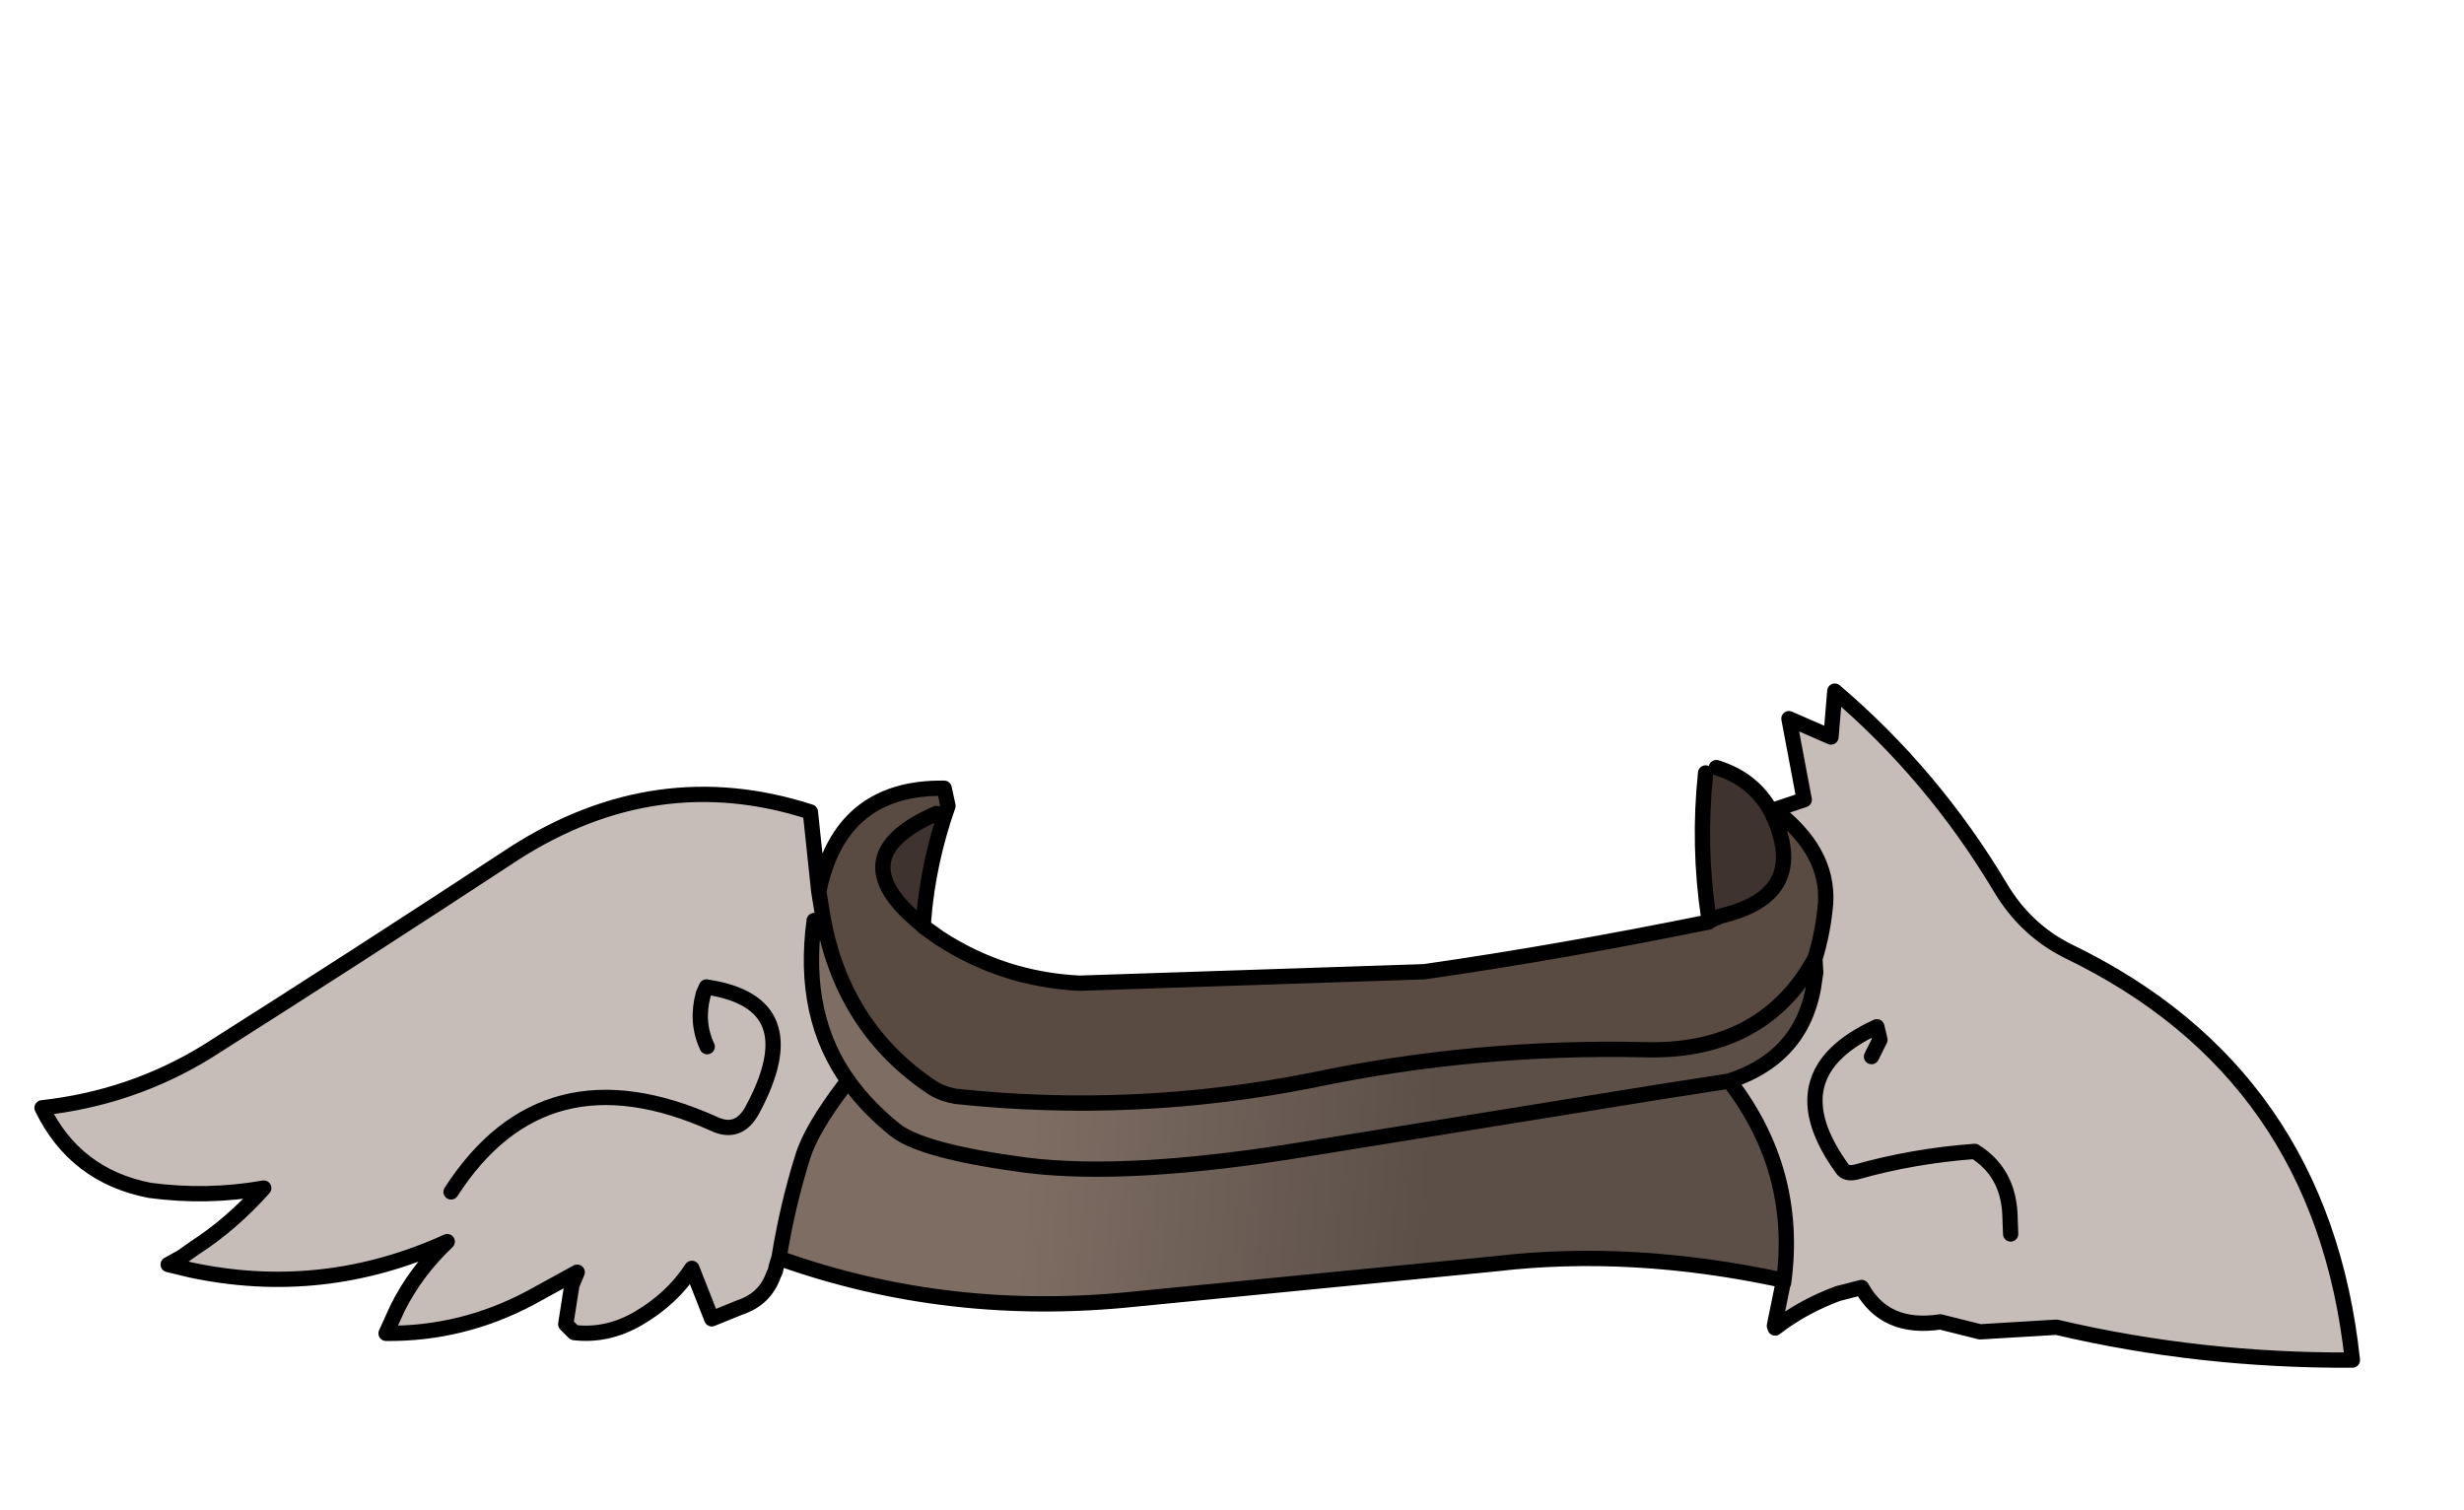 <svg xmlns:xlink="http://www.w3.org/1999/xlink" xmlns="http://www.w3.org/2000/svg" height="98.75px" width="161.15px">
  <g transform="matrix(1.0, 0.0, 0.0, 1.0, 83.0, 71.7)">
    <g data-characterId="1257" height="44.75" transform="matrix(1.0, 0.0, 0.0, 1.0, -80.75, -27.0)" width="152.1" xlink:href="#shape0"><g id="shape0" transform="matrix(1.0, 0.0, 0.0, 1.0, 80.75, 27.0)">
      <path d="M35.75 -8.1 L35.7 -7.75 Q35.1 -2.65 30.1 -1.0 34.65 4.9 33.65 12.2 L33.5 12.0 Q23.7 9.9 14.8 10.95 L-8.7 13.25 Q-20.9 14.55 -32.0 10.6 L-32.05 10.55 Q-31.5 7.15 -30.5 3.95 -29.95 2.15 -27.75 -0.75 L-27.45 -0.9 Q-26.25 0.75 -24.45 2.2 -22.7 3.6 -15.9 4.5 -9.15 5.35 2.4 3.45 L25.6 -0.3 30.1 -1.0 25.6 -0.3 2.4 3.45 Q-9.15 5.35 -15.9 4.5 -22.7 3.6 -24.45 2.2 -26.25 0.75 -27.45 -0.9 -30.6 -5.2 -29.75 -11.5 L-29.15 -11.55 Q-27.8 -4.4 -22.0 -0.55 -21.35 -0.15 -20.5 0.0 -8.8 1.25 2.8 -1.05 13.5 -3.3 24.55 -3.05 31.7 -2.85 35.15 -8.1 L35.75 -8.1" fill="url(#gradient0)" fill-rule="evenodd" stroke="none"/>
      <path d="M33.05 -18.75 Q36.6 -16.05 36.4 -12.65 36.25 -10.8 35.7 -9.0 L35.15 -8.1 Q31.7 -2.85 24.55 -3.05 13.5 -3.3 2.8 -1.05 -8.8 1.25 -20.5 0.0 -21.35 -0.15 -22.0 -0.55 -27.8 -4.4 -29.15 -11.55 L-29.45 -13.4 Q-28.05 -20.25 -21.25 -20.15 L-21.0 -19.0 -21.75 -18.5 Q-28.2 -15.7 -22.8 -11.3 L-22.75 -11.25 -22.6 -11.1 -21.55 -10.35 Q-17.4 -7.65 -12.4 -7.4 L10.15 -8.15 Q18.9 -9.4 28.75 -11.4 L28.75 -11.45 29.55 -11.8 Q35.15 -13.1 33.1 -18.05 L32.85 -18.6 33.05 -18.75" fill="#594a42" fill-rule="evenodd" stroke="none"/>
      <path d="M28.75 -11.45 L28.75 -11.7 29.55 -11.8 28.75 -11.45" fill="#000000" fill-rule="evenodd" stroke="none"/>
      <path d="M-21.0 -19.0 Q-22.3 -15.3 -22.6 -11.5 L-22.8 -11.3 Q-28.2 -15.7 -21.75 -18.5 L-21.0 -19.0 M28.75 -11.7 Q28.05 -16.4 28.55 -21.15 L29.25 -21.5 Q31.7 -20.75 32.85 -18.6 L33.1 -18.05 Q35.15 -13.1 29.55 -11.8 L28.75 -11.7" fill="#3e332f" fill-rule="evenodd" stroke="none"/>
      <path d="M33.05 -18.75 L35.0 -19.4 34.0 -24.7 36.75 -23.5 37.0 -26.5 Q43.4 -21.05 47.8 -13.7 49.45 -10.9 52.25 -9.5 68.85 -1.5 70.85 17.25 60.85 17.3 51.5 15.1 L46.5 15.4 43.9 14.75 Q40.3 15.3 38.75 12.5 L37.2 12.9 Q34.9 13.75 33.1 15.15 L33.05 15.0 33.6 12.3 33.65 12.2 Q34.65 4.9 30.1 -1.0 35.1 -2.65 35.7 -7.75 L35.75 -8.1 35.7 -9.0 Q36.25 -10.8 36.4 -12.65 36.6 -16.05 33.05 -18.75 M-32.05 10.55 L-32.25 11.2 -32.25 11.25 -32.3 11.45 -32.4 11.65 Q-32.95 13.25 -34.6 13.8 L-36.45 14.55 -37.75 11.25 Q-39.05 13.25 -41.3 14.55 -43.3 15.7 -45.45 15.45 L-46.0 14.9 -45.6 12.35 -45.25 11.5 -48.35 13.2 Q-52.8 15.55 -57.75 15.5 L-57.0 13.85 Q-55.8 11.45 -53.75 9.5 -61.9 13.2 -70.55 11.35 L-71.1 10.5 -70.25 9.9 Q-67.85 8.35 -65.75 6.0 -69.45 6.65 -73.2 6.15 -78.1 5.2 -80.25 0.75 -74.4 0.1 -69.5 -2.9 -59.4 -9.3 -49.35 -15.9 -40.05 -21.85 -30.0 -18.6 L-29.45 -13.4 -29.15 -11.55 -29.75 -11.5 Q-30.6 -5.2 -27.45 -0.9 L-27.75 -0.75 Q-29.95 2.15 -30.5 3.95 -31.5 7.15 -32.05 10.55 M48.5 9.0 L48.45 7.65 Q48.3 4.95 46.15 3.6 42.1 3.9 38.4 4.95 37.75 5.1 37.5 4.75 33.0 -1.45 39.75 -4.55 L39.95 -3.7 39.4 -2.6 39.95 -3.7 39.75 -4.55 Q33.0 -1.45 37.5 4.75 37.75 5.1 38.4 4.95 42.1 3.9 46.15 3.6 48.3 4.95 48.45 7.65 L48.5 9.0 M-53.5 6.25 Q-47.4 -3.2 -36.3 1.8 -34.7 2.55 -33.8 0.9 -30.0 -6.15 -36.8 -7.15 L-37.0 -6.7 Q-37.5 -4.85 -36.75 -3.25 -37.5 -4.85 -37.0 -6.7 L-36.8 -7.15 Q-30.0 -6.15 -33.8 0.9 -34.7 2.55 -36.3 1.8 -47.4 -3.2 -53.5 6.25" fill="#c6bdb9" fill-rule="evenodd" stroke="none"/>
      <path d="M33.65 12.2 L33.6 12.3 33.05 15.0 33.1 15.15 Q34.9 13.75 37.2 12.9 L38.75 12.5 Q40.3 15.3 43.9 14.75 L46.5 15.4 51.5 15.1 Q60.85 17.3 70.85 17.25 68.85 -1.5 52.25 -9.5 49.45 -10.9 47.8 -13.7 43.4 -21.05 37.0 -26.5 L36.75 -23.5 34.0 -24.7 35.0 -19.4 33.05 -18.75 Q36.6 -16.05 36.4 -12.65 36.25 -10.8 35.7 -9.0 L35.75 -8.1 35.7 -7.75 Q35.1 -2.65 30.1 -1.0 34.65 4.9 33.65 12.2 M33.5 12.0 Q23.7 9.9 14.8 10.95 L-8.7 13.25 Q-20.9 14.55 -32.0 10.6 L-32.05 10.55 -32.25 11.2 -32.25 11.25 -32.3 11.45 -32.4 11.65 Q-32.95 13.25 -34.6 13.8 L-36.45 14.55 -37.75 11.25 Q-39.05 13.25 -41.3 14.55 -43.3 15.7 -45.45 15.45 L-46.0 14.9 -45.6 12.35 -45.25 11.5 -48.35 13.2 Q-52.8 15.55 -57.75 15.5 L-57.0 13.85 Q-55.8 11.45 -53.75 9.5 -61.9 13.2 -70.55 11.35 L-72.0 11.0 -71.1 10.5 -70.25 9.9 Q-67.85 8.35 -65.75 6.0 -69.45 6.65 -73.2 6.15 -78.1 5.2 -80.25 0.75 -74.4 0.1 -69.5 -2.9 -59.4 -9.3 -49.35 -15.9 -40.05 -21.85 -30.0 -18.6 L-29.45 -13.4 Q-28.05 -20.25 -21.25 -20.15 L-21.0 -19.0 Q-22.3 -15.3 -22.6 -11.5 L-22.6 -11.35 -22.6 -11.1 -21.55 -10.35 Q-17.4 -7.65 -12.4 -7.4 L10.15 -8.15 Q18.9 -9.4 28.75 -11.4 L28.75 -11.45 28.75 -11.7 Q28.05 -16.4 28.55 -21.15 M29.25 -21.5 Q31.7 -20.75 32.85 -18.6 L33.1 -18.05 Q35.15 -13.1 29.55 -11.8 L28.75 -11.45 M30.1 -1.0 L25.6 -0.3 2.4 3.45 Q-9.15 5.35 -15.9 4.5 -22.7 3.6 -24.45 2.2 -26.25 0.75 -27.45 -0.9 -30.6 -5.2 -29.75 -11.5 M-27.75 -0.75 Q-29.95 2.15 -30.5 3.95 -31.5 7.15 -32.05 10.55 M39.4 -2.6 L39.95 -3.7 39.75 -4.55 Q33.0 -1.45 37.5 4.75 37.75 5.1 38.4 4.95 42.1 3.9 46.15 3.6 48.3 4.95 48.45 7.65 L48.5 9.0 M35.15 -8.1 L35.7 -9.0 M-29.15 -11.55 Q-27.8 -4.4 -22.0 -0.55 -21.35 -0.15 -20.5 0.0 -8.8 1.25 2.8 -1.05 13.5 -3.3 24.55 -3.05 31.7 -2.85 35.15 -8.1 M-36.75 -3.25 Q-37.5 -4.85 -37.0 -6.7 L-36.8 -7.15 Q-30.0 -6.15 -33.8 0.9 -34.7 2.55 -36.3 1.8 -47.4 -3.2 -53.5 6.25 M-22.6 -11.1 L-22.75 -11.25 -22.8 -11.3 Q-28.2 -15.7 -21.75 -18.5 M-29.15 -11.55 L-29.45 -13.4" fill="none" stroke="#000000" stroke-linecap="round" stroke-linejoin="round" stroke-width="1.0"/>
    </g>
    </g>
  </g>
  <defs>
    <linearGradient gradientTransform="matrix(0.016, 0.002, -0.001, 0.011, -1.0, -13.7)" gradientUnits="userSpaceOnUse" id="gradient0" spreadMethod="pad" x1="-819.2" x2="819.2">
      <stop offset="0.0" stop-color="#7e6d63"/>
      <stop offset="1.0" stop-color="#5b4f48"/>
    </linearGradient>
  </defs>
</svg>
